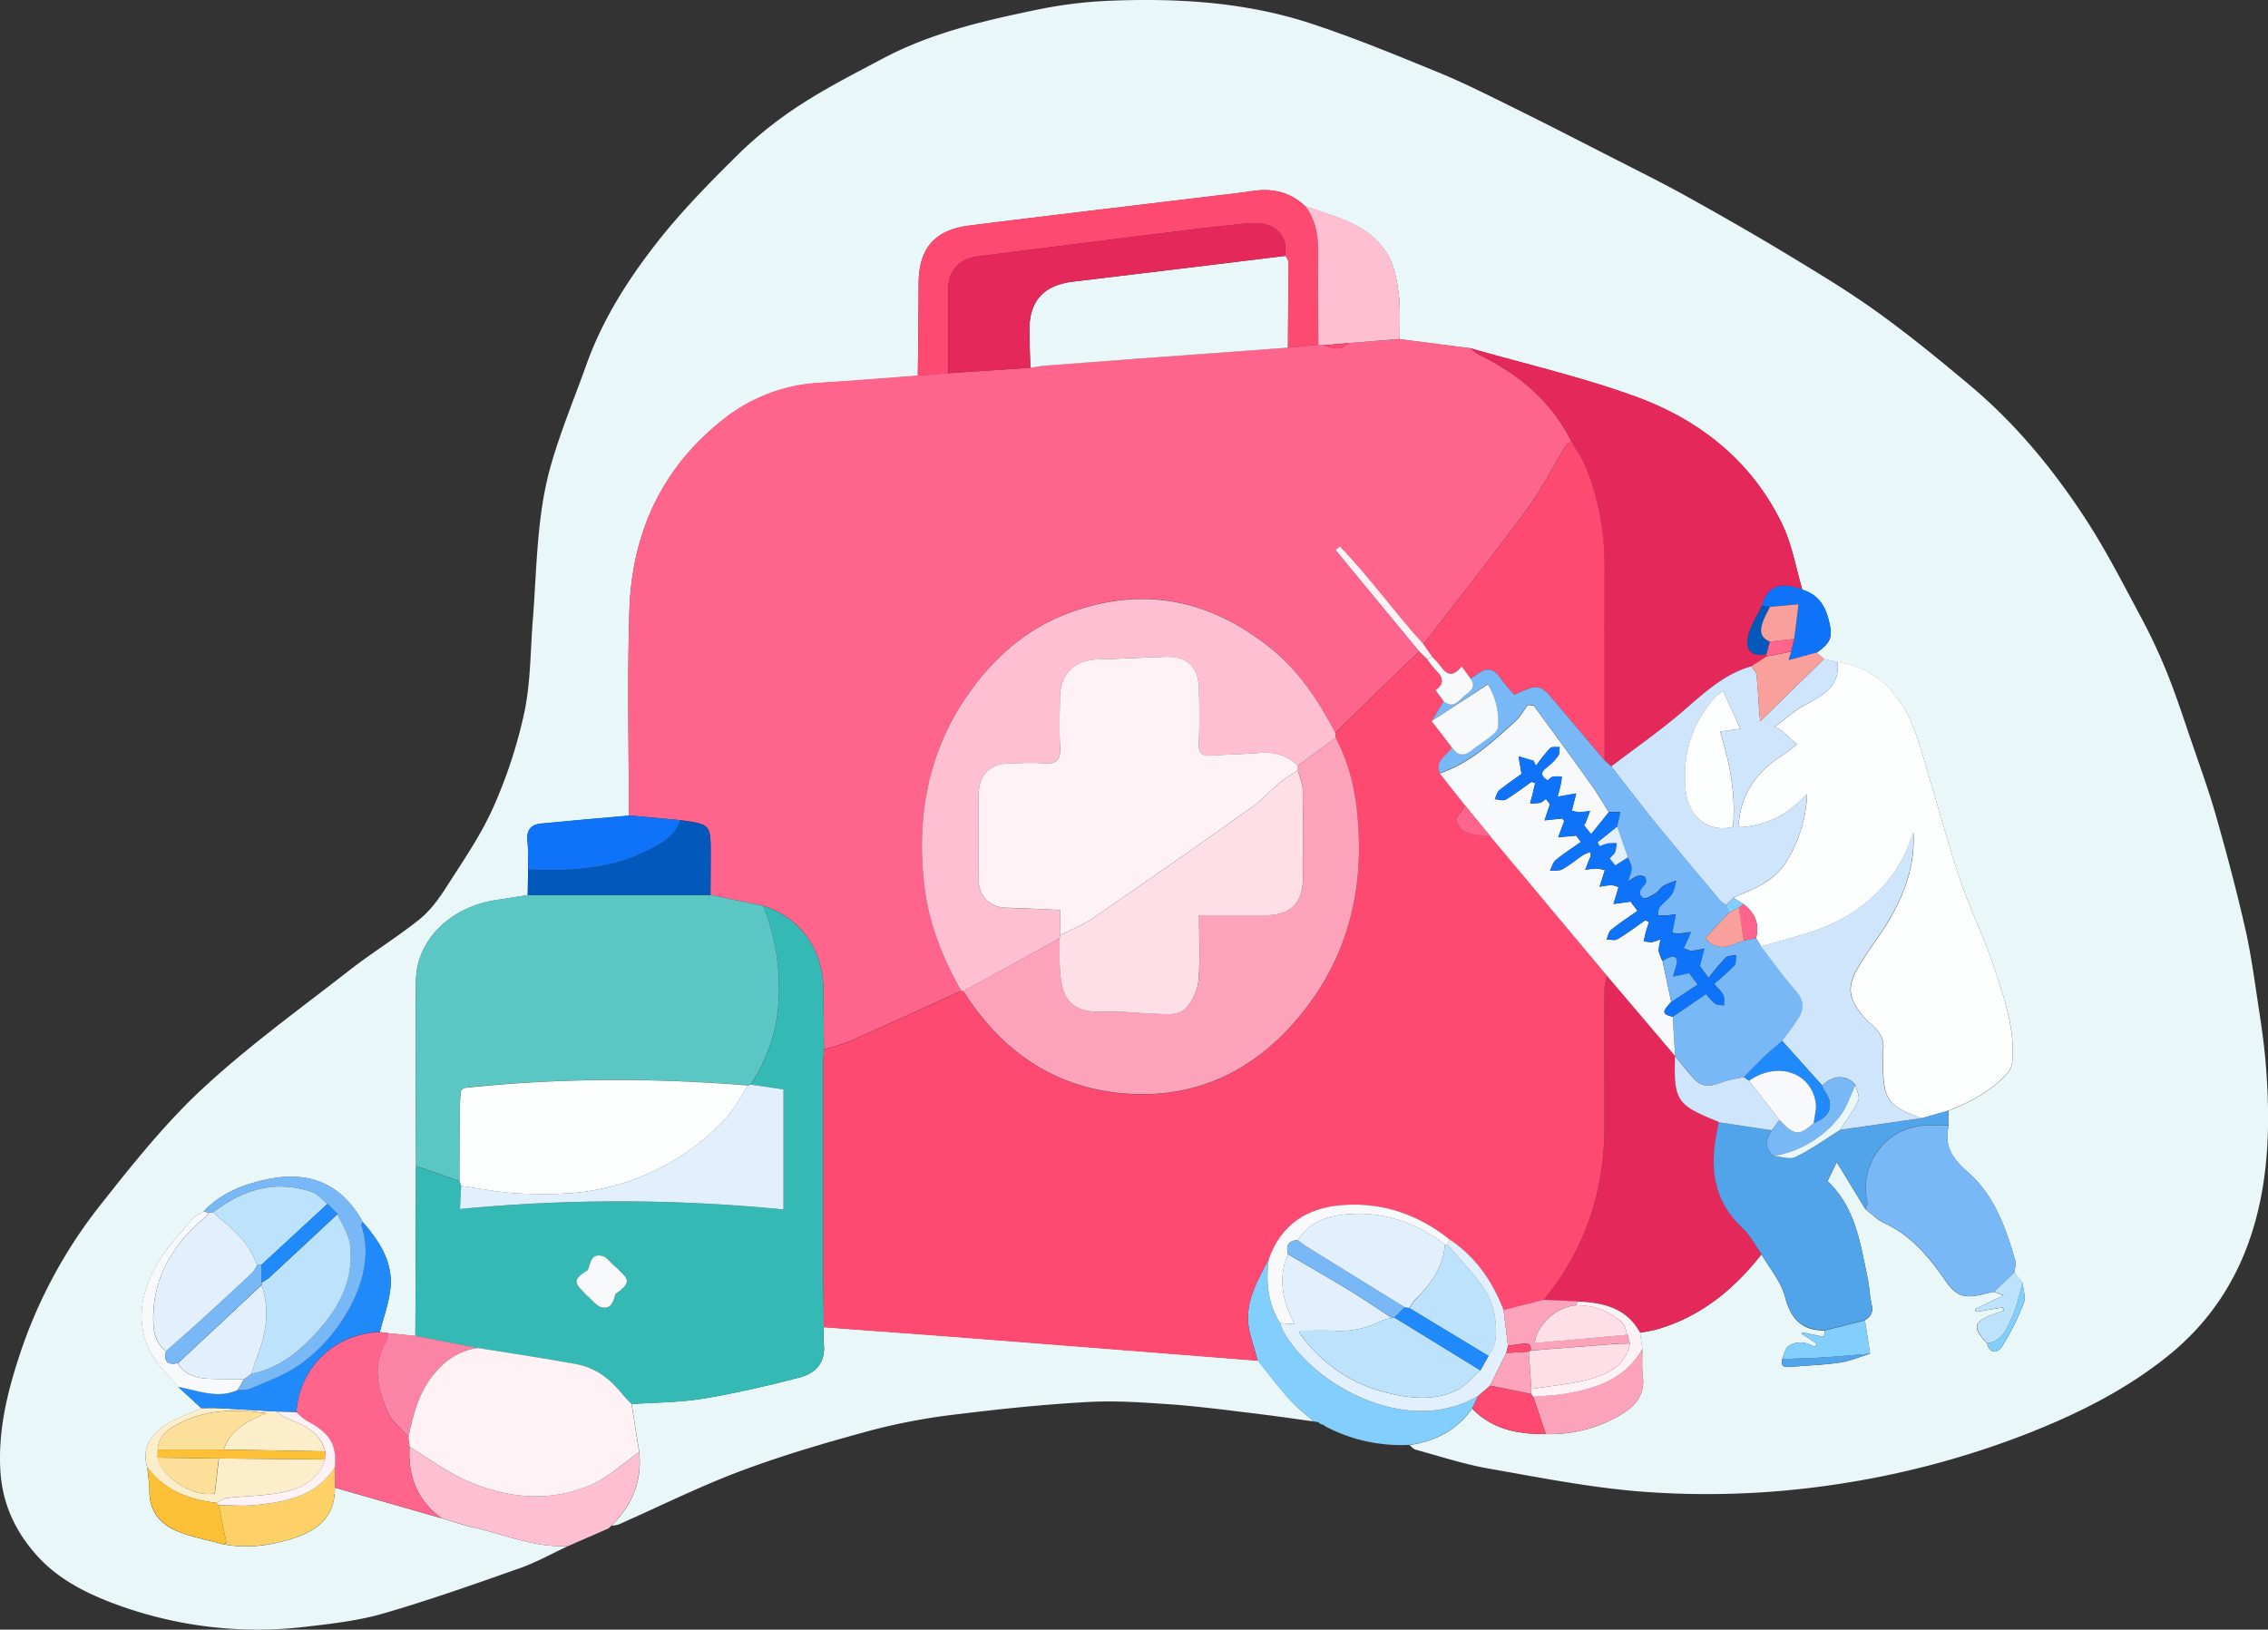 <svg xmlns="http://www.w3.org/2000/svg" viewBox="0 0 895.11 643.27"><rect x="0" y="0" width="895.11" height="643.27" fill="#333333" stroke="none"/><title>Asset 11</title><g id="Layer_2" data-name="Layer 2"><g id="Layer_1-2" data-name="Layer 1"><path d="M224.26,610.24c-6.41,3-12.62,6.48-19.25,8.82-17.73,6.26-35.5,12.54-53.55,17.78-9.93,2.88-20.42,4.09-30.74,5.27a158.42,158.42,0,0,1-25.85,1,161.94,161.94,0,0,1-51.74-10.83c-11-4.32-21.07-9.77-28.91-18.65C5.77,604.07.78,593.08.11,580c-.76-15,2.43-29,7-43.2a192.38,192.38,0,0,1,32.57-61.23c12.62-16,25.46-32.11,40.31-45.9,18.14-16.83,38.38-31.42,57.94-46.69,9-7,18.77-13,27.63-20.1,4.29-3.45,7.73-8.22,10.73-12.92,6.49-10.17,13.47-20.22,18.34-31.17a190.07,190.07,0,0,0,12.31-37.59c2.51-11.88,2.38-24.33,3.35-36.54,1.62-20.43,1.47-41.15,7.13-61,3.84-13.46,9.28-26.46,14-39.67,6.11-17.18,15.74-32.54,26.69-46.76,10.06-13.06,21.77-25,33.53-36.58a155.89,155.89,0,0,1,24.49-19.44c10.31-6.7,21.36-12.29,32.23-18.07,18.66-9.92,39-14.75,59.47-19A178.77,178.77,0,0,1,436.24.37c27.49-1.22,54.87.26,81.19,8.92,17.09,5.62,33.77,12.54,50.44,19.36,9.92,4.07,19.52,8.94,29.14,13.69,12.9,6.37,25.7,12.94,38.51,19.49,10.14,5.19,20.36,10.24,30.31,15.76,13.6,7.56,27.11,15.29,40.42,23.35,11.86,7.17,23.75,14.37,35,22.48,12.6,9.11,24.7,19,36.6,29,17.89,15.08,32.67,33.06,45.36,52.57,8.19,12.58,15,26.05,22.13,39.31a223.53,223.53,0,0,1,10.18,21.93c3.36,8.39,6.16,17,9.08,25.57,3.41,10,7.06,19.94,9.95,30.1,4.21,14.79,8.18,29.67,11.58,44.66,2.41,10.62,3.8,21.48,5.46,32.26,1.05,6.85,2,13.74,2.6,20.64,1.78,22.09,1.55,44.09-4.93,65.52-6.06,20-17,36.78-33.41,50.06-17.13,13.82-36.47,23.34-56.75,31.25a347.94,347.94,0,0,1-75.71,19.82,341.32,341.32,0,0,1-74.06,2.78c-20.7-1.49-41.24-5.6-61.73-9.19-9.76-1.71-19.26-4.86-28.86-7.46-.93-.26-1.67-1.21-2.5-1.84C566.42,568.94,575,564.62,581,556c8,8.3,18.19,10.17,29.07,10.07a54.35,54.35,0,0,0,30.2-8c5.26-3.21,9-7.74,8.1-14.72-.44-3.59-.16-7.27-.21-10.92l-.87-6.34c2.25-.46,4.55-.76,6.75-1.39,17.23-5,30.31-15.75,41.17-29.61,3.19,5.57,7.71,10.79,9.28,16.79,2.3,8.8,6.66,13.37,15.72,13.33-.14.92-.29,1.83-.39,2.49l-8.47-1.78-.15.67,5.79,3.76c-.19.4-.38.8-.58,1.19-1.78-.58-3.55-1.59-5.35-1.63a8.37,8.37,0,0,0-5.32,1.54c-1.27,1.1-1.59,3.3-2.33,5-.76,3.07.93,3.33,3.34,3.11,6.47-.6,13-.76,19.39-1.71,4.06-.6,8-2.3,11.93-3.5q-1-6.6-2.08-13.2c2.39-1.41,3.43-3.2,2.7-6.18-.81-3.37-.85-6.91-1.57-10.31-2.91-13.7-4.68-27.9-15.85-38.41l3.64-7.5c3.68,6,7.49,12.29,11.3,18.53,2.5,1.89,4.76,4.3,7.54,5.57,10.45,4.78,17.4,13.12,23.71,22.22,4.58,6.63,7.61,7.74,15.57,5.73,1.29-.33,2.59-.6,3.89-.89l3.76,1.44-11.26,5.4.48,1.08,10.57-1.73c0,.45.11.9.16,1.35-12.29,3.89-12.77,5.84-6.41,12.82,1.22,4.49,4.35,3.73,6,1.13a102.4,102.4,0,0,0,8.52-17.09c.89-2.27-.27-5.34-.49-8l-3.22-4c.12-1.62.7-3.38.28-4.85-3.71-12.87-8.27-25.68-18.53-34.65-6.15-5.39-9.73-10.41-7.67-18.52l-.15-5.79c8.57-3.34,16.56-7.67,23-14.4a8.88,8.88,0,0,0,2.24-5c1.13-12.74-3.1-24.61-6.92-36.35-4-12.35-9.91-24.09-14-36.42-5.73-17.37-10.39-35.09-15.79-52.57-5.06-16.36-13.73-29.37-32.28-32.42l-5.26-1.16-3-2.5c6-4.24,6.5-6.42,4.64-13.43-1.52-5.73-4.52-9.71-10.27-11.44-2.54-8.54-4-17.59-7.8-25.54-11.92-25-32.45-41.34-57.82-50.61-21.3-7.78-43.57-12.88-65.42-19.17l-27.88-3.57c-.07-6,.38-12-.38-17.93-.69-5.29-1.67-11-4.33-15.48-7.21-12.09-20.47-14.8-32.57-19.08-5.89-5.58-12.89-7.17-20.76-6-5.27.8-10.57,1.33-15.85,2-32,3.87-64.1,7.61-96.12,11.66-13.67,1.73-19.79,9.21-19.83,22.85,0,12.15-.21,24.29-.32,36.44-12.93,1-25.86,2-38.8,2.82a66.65,66.65,0,0,0-37.69,14.21c-24.57,19.18-36.4,45.08-37.35,75.7-.83,26.94-.2,53.93-.21,80.9-11.56,1-23.13,2-34.68,3.14-3.86.38-5.8,2.48-5.35,6.74.39,3.78.19,7.63.25,11.45q-.07,5-.14,10c-4.23.68-8.45,1.37-12.68,2-17.84,2.77-31.19,15.74-31.4,31.58-.33,24.45,0,48.91,0,73.36q-.13,33.54-.26,67.07l-10.67-1.09-3.35-.46c1.4-5.42,3.31-10.76,4.07-16.26,1.52-10.93-4.09-19.33-10.81-27.15-8.16-14.85-20.73-20.26-37.08-17-9.65,1.95-18.73,5.37-25.72,12.81-1.37.85-3.06,1.42-4.05,2.59-4.69,5.53-9.85,10.82-13.59,17-6.5,10.71-9.34,22.63-4.07,34.55,2.49,5.64,7.67,10.08,11.63,15.07l9.19,8.46c-3.59,1.56-7.24,3-10.75,4.71-9.26,4.5-12.93,11.07-10.6,18.68.29,3.14.83,6.28.82,9.42,0,7.87,4.31,13,11,15.73,5.74,2.39,12,3.48,18,5.14,9.12,1.78,18,.67,26.81-2,10.07-3.06,17.58-8.43,17.41-20.32l42.07,12.05c4.07,1.2,8.09,2.61,12.22,3.55C199,605.62,211,611.05,224.26,610.24Z" style="fill:#e9f7f8"/><path d="M518.5,561.07c-8-1.08-16-2.26-24-3.22-10.83-1.29-21.66-2.75-32.53-3.51s-21.94-1.53-32.84-.92c-17,.94-34,2.69-50.84,4.77a244.66,244.66,0,0,0-33.62,6.18c-17.53,4.73-35,9.81-52,16.15-16.49,6.15-32.32,14.09-48.46,21.21a12.48,12.48,0,0,1-2.91.52c8.17-8,12.18-17.57,11-29.1q-1.5-9.46-3-18.94c9.43-.66,19-.62,28.26-2.16,12.86-2.13,25.62-5.09,38.23-8.4,6.51-1.7,10.34-6.35,9.26-13.83a33,33,0,0,1,.16-6c20.59,1.53,41.17,3,61.75,4.61q54.75,4.26,109.5,8.61c4.09,5.07,8,10.32,12.34,15.16C511.66,555.49,515.23,558.15,518.5,561.07Z" style="fill:#e9f7f8"/><path d="M252.26,573.15c1.17,11.53-2.84,21.1-11,29.1h0l-1,1-16,7c-13.25.81-25.27-4.62-37.8-7.46-4.13-.94-8.15-2.35-12.22-3.55-9.59-7-13.31-16.56-12.6-28.13,7.3,4.43,14.26,9.66,22,13.14,16.1,7.21,33,9,49.57,1.9C240.15,583.16,246,577.56,252.26,573.15Z" style="fill:#fdbfd1"/><path d="M518.5,561.07c-3.27-2.92-6.84-5.58-9.76-8.82-4.35-4.84-8.25-10.09-12.34-15.16-1-3.65-2.2-7.26-3.11-10.94-2.76-11,2.65-20,7.42-29.06-1.16,8.86-.35,17.38,4.48,25.17a30.09,30.09,0,0,0,1.51,3.65c12.72,21.85,49.54,41.33,76.75,25q-1.22,2.53-2.42,5c-6.06,8.63-14.61,13-24.82,14.42a64.12,64.12,0,0,1-32.92-7.19l-1-.73-1-.25-1-.78Z" style="fill:#82cefc"/><path d="M522.26,562.49l1,.73Z" style="fill:#e9f7f8"/><path d="M520.25,561.46l1,.78Z" style="fill:#e9f7f8"/><path d="M240.21,603.24l1-1Z" style="fill:#e9f7f8"/><path d="M552.41,133.83l27.88,3.57a24.86,24.86,0,0,0,3.67,2.72c15.61,7.64,28.33,18.31,36.25,34.11-.75.56-1.76,1-2.21,1.69-5.08,8.31-9.46,17.12-15.21,24.92-13.31,18.08-27.26,35.68-41,53.47-11.4-12.51-21.22-26.45-33-38.61-.56.48-1.12,1-1.67,1.45l33.06,40.11c-2.85,2.66-5.75,5.27-8.55,8q-12.33,12-24.6,24c-6.87-12.82-14.61-24.91-26.27-34.09-24-18.84-50.17-24-79-13.23-14.94,5.56-26.8,15.28-36.46,27.74-18.22,23.49-23.83,50.38-20.53,79.4,1.72,15.05,7.15,28.95,14.66,42-14.62,6.63-29.2,13.34-43.88,19.84-3.29,1.46-6.9,2.21-10.36,3.29-.08-8-.13-16-.24-23.94-.2-15.69-9.11-28-23.68-32.75l-20.86-4.26c0-5.31.06-10.62.07-15.93,0-12,0-12-12-13.61l-20.31-1.86c0-27-.62-54,.21-80.9,1-30.62,12.78-56.52,37.35-75.7a66.65,66.65,0,0,1,37.69-14.21c12.94-.79,25.87-1.87,38.8-2.82l12-.92,32.41-2.16c2.12-.31,4.23-.73,6.36-.89q17.61-1.38,35.21-2.66,30-2.2,60-4.38l12.08-1.13,2,.2c3.39,1,6.84,2.53,9.85-.86Z" style="fill:#fe648c"/><path d="M301.26,357.55c14.57,4.77,23.48,17.06,23.68,32.75.11,8,.16,16,.24,23.94-.1,2-.27,4-.28,5.95q0,39.39,0,78.77c0,8.3.17,16.61.25,24.91a33,33,0,0,0-.16,6c1.08,7.48-2.75,12.13-9.26,13.83-12.61,3.31-25.37,6.27-38.23,8.4-9.29,1.54-18.83,1.5-28.26,2.16-1.12-1.19-2.34-2.29-3.34-3.57-4.76-6.06-10.66-10.7-18.26-12.14-13-2.45-26.13-4.32-39.2-6.43l-24.51-4.78q.13-33.54.26-67.07l17.15,6c.22.64.45,1.28.68,1.93-.17,2.9-.33,5.81-.51,9.06a655.74,655.74,0,0,1,127.71.18V430l-12.93-1.88a66.32,66.32,0,0,0,11.07-34A88.07,88.07,0,0,0,301.26,357.55Zm-58.14,142.6-.67-.41c-1.59-1.39-3-3.61-4.8-4-4.56-1-4.56,2.92-5.64,5.58-2,1.23-4.72,3.15-4.5,4.63.31,2.1,2.78,3.87,3.9,5.26,2.47,2.1,4,4.38,5.92,4.83,4.14.94,4.71-2.44,5.59-5.25,2.07-1.42,4.58-3.38,4.47-5.2S244.65,502,243.12,500.15Z" style="fill:#35b9b5"/><path d="M181.34,466.21l-17.15-6c0-24.45-.32-48.91,0-73.36.21-15.84,13.56-28.81,31.4-31.58,4.23-.66,8.45-1.35,12.68-2l72.12,0,20.86,4.26a88.07,88.07,0,0,1,6.1,36.51,66.32,66.32,0,0,1-11.07,34l-1.08.34c-37.36-2.92-74.69-3-112,1l-1.31.89c-.14,1.81-.38,3.62-.39,5.43C181.43,445.92,181.39,456.07,181.34,466.21Z" style="fill:#5bc7c4"/><path d="M725.19,261.25c18.55,3.05,27.22,16.06,32.28,32.42,5.4,17.48,10.06,35.2,15.79,52.57,4.07,12.33,10,24.07,14,36.42,3.82,11.74,8,23.61,6.92,36.35a8.88,8.88,0,0,1-2.24,5c-6.4,6.73-14.39,11.06-22.95,14.4l-10.55,3c-13.25-4.64-15.28-7.51-15.18-21.4,0-2-.09-4,.06-6,.34-4.27-1.74-7-4.82-9.78a28.41,28.41,0,0,1-7.1-9.14c-2.67-6,.75-11.27,3.82-16.2,3.41-5.47,7.48-10.55,10.67-16.14,5.87-10.3,10-21.18,9.29-34-1.5,3.62-2.5,6.76-4,9.62-7.87,14.61-20.1,24.08-35.68,29.27-6.73,2.25-13.63,4-20.46,5.95-.65-1.1-1.31-2.19-2-3.29,1.45-5.31-.17-9.75-4.9-13.44l-4-2.46c1.64-.73,3.26-1.51,4.92-2.19,6.76-2.75,12.85-6.44,16.56-13a55.73,55.73,0,0,0,7.63-25.89c-7.52,8.44-16.26,12.64-26.7,13.21a7.65,7.65,0,0,1-.28-1.89c1.17-12,7.57-20.54,17.61-26.73a60.44,60.44,0,0,0,5.27-4.09c-2-1.82-4-3.66-6-5.43a18.94,18.94,0,0,0-2.76-1.43c4.3-3.18,7.69-6.35,11.64-8.48C719.11,274.63,726.33,271.25,725.19,261.25Z" style="fill:#fdfefe"/><path d="M620.21,174.23c-7.92-15.8-20.64-26.47-36.25-34.11a24.86,24.86,0,0,1-3.67-2.72c21.85,6.29,44.12,11.39,65.42,19.17,25.37,9.27,45.9,25.61,57.82,50.61,3.79,7.95,5.26,17,7.8,25.54-9-3.28-13.81-1.34-16,6.43-1.89,4.09-4.63,8-5.46,12.31-1.08,5.61,1.73,7.7,7.29,6.77,0,.31,0,.62,0,.93l-6,3.84c-11.57,3.33-19.73,11.65-28.59,19.1-8.56,7.21-17.76,13.65-26.68,20.42l-2.65-2.35c0-25.64-.06-51.28,0-76.92a105.27,105.27,0,0,0-7-37.89C624.81,181.44,622.27,177.93,620.21,174.23Z" style="fill:#e5285a"/><path d="M695.24,495.05c-10.86,13.86-23.94,24.63-41.17,29.61-2.2.63-4.5.93-6.75,1.39-5.39-10-14.72-12-24.86-12.35l-13.19-.58c16.42-20,24-43.15,24-68.89,0-18,0-35.91,0-53.86a28.42,28.42,0,0,1,1-5.16l26.85,31.65h0c-.51,17.6.57,19.25,16.9,25.83a2.13,2.13,0,0,1,.4.29l-.69,3.41c-3,14.42-1.56,27.56,10,38.32C690.74,487.56,692.74,491.57,695.24,495.05Z" style="fill:#e5285a"/><path d="M695.24,495.05c-2.5-3.48-4.5-7.49-7.57-10.35-11.55-10.76-13-23.9-10-38.32l.69-3.4,20.88,3.19c-2.11,3.54-3.08,7,.73,10.12,2.93.21,6.41,1.53,8.7.41,6.13-3,11.74-7,17.56-10.66l32.18-4.65,10.55-3c0,1.93.09,3.86.14,5.79-2.32,0-4.65.08-7,0-18.48-.46-28.47,16.53-25.16,29.9.23.93-.47,2.08-.74,3.12-3.81-6.24-7.62-12.48-11.3-18.53l-3.64,7.5c11.17,10.51,12.94,24.71,15.85,38.41.72,3.4.76,6.94,1.57,10.31.73,3-.31,4.77-2.7,6.18l-15.78,4c-9.06,0-13.42-4.53-15.72-13.33C703,505.84,698.43,500.62,695.24,495.05Z" style="fill:#51a4e9"/><path d="M635.9,302.53c8.92-6.78,18.12-13.22,26.68-20.43,8.86-7.45,17-15.77,28.59-19.1.72,1.09,1.93,2.13,2.06,3.29.54,4.91.75,9.85,1.11,14.78.09,1.32.31,2.63.42,3.58l25.16-24.56,5.27,1.16c1.14,10-6.08,13.38-13.19,17.21-4,2.13-7.34,5.3-11.64,8.48a18.94,18.94,0,0,1,2.76,1.43c2,1.77,4,3.61,6,5.43a60.44,60.44,0,0,1-5.27,4.09c-10,6.19-16.44,14.73-17.61,26.73a7.65,7.65,0,0,0,.28,1.89c10.44-.57,19.18-4.77,26.7-13.21a55.73,55.73,0,0,1-7.63,25.89c-3.71,6.54-9.8,10.23-16.56,13-1.66.68-3.28,1.46-4.92,2.19l-2.89,2.88a11.49,11.49,0,0,1-2.28-1.68c-8.69-10.39-17.41-20.76-26-31.26C647.18,317.14,641.59,309.79,635.9,302.53Zm44.19-29.65a15.83,15.83,0,0,0-2.4,1.49c-9.94,10.74-13.9,23.52-12.35,37.93,1.11,10.36,9.55,16.61,18.67,14.05,1.13-12.73-1.25-25.11-5.11-37.57l8-1.13C684.5,282.48,682.37,277.84,680.09,272.88Z" style="fill:#cee5fc"/><path d="M520.32,136.12l-12.08,1.13c.1-11.26.23-22.51.25-33.77,0-.83-.78-1.66-1.2-2.48-.19-2.28.27-4.9-.71-6.76-3.49-6.64-10-6.5-16.15-5.88-14.13,1.44-28.24,3.21-42.34,5-20.82,2.58-41.62,5.27-62.44,7.89-6.92.87-11.39,5.75-11.4,12.67,0,11.15,0,22.3,0,33.46l-12,.92c.11-12.15.28-24.29.32-36.44,0-13.64,6.16-21.12,19.83-22.85,32-4,64.08-7.79,96.12-11.66,5.28-.63,10.58-1.16,15.85-2,7.87-1.18,14.87.41,20.76,6,4.18,5.6,5.24,11.94,5.11,18.82C520,112.15,520.27,124.14,520.32,136.12Z" style="fill:#fe4971"/><path d="M736.24,477.25c.27-1,1-2.19.74-3.12-3.31-13.37,6.68-30.36,25.16-29.9,2.32,0,4.65,0,7,0-2.06,8.11,1.52,13.13,7.67,18.52,10.26,9,14.82,21.78,18.53,34.65.42,1.47-.16,3.23-.28,4.85L787,509.88c-1.3.29-2.6.56-3.89.89-8,2-11,.9-15.57-5.73-6.31-9.1-13.26-17.44-23.71-22.22C741,481.55,738.74,479.14,736.24,477.25Z" style="fill:#79b8f7"/><path d="M161.64,571.1c-.71,11.57,3,21.17,12.6,28.13l-42.07-12.05-.09-8c.82-9.08-1.87-13.41-11.16-18.39a25.24,25.24,0,0,1-3.94-3.27c.85-15.59,13-30.85,32.93-31.73l3.35.46a16.89,16.89,0,0,1-1.13,3.8c-5.3,9.27-3,18.48.86,27.26,1.69,3.79,5.4,6.69,8.2,10Z" style="fill:#fe648c"/><path d="M520.32,136.12c-.05-12-.31-24-.08-36,.13-6.88-.93-13.22-5.11-18.82,12.1,4.28,25.36,7,32.57,19.08,2.66,4.46,3.64,10.19,4.33,15.48.76,5.9.31,11.95.38,17.93l-20.25,1.63-9.85.86Z" style="fill:#fdbfd1"/><path d="M58.13,579.21c-2.33-7.61,1.34-14.18,10.6-18.68,3.51-1.71,7.16-3.15,10.75-4.71,2.11,0,4.22-.09,6.33,0,7.83.41,15.65.89,23.48,1.34a14,14,0,0,0,2.74,2.13c6.77,2.93,14.11,5.13,16.28,13.58l-40-.68c2.56-7.5,8.66-11.11,16.86-14.36-12.18-1.71-22.85-1.43-32.68,3.21-4.45,2.1-9.9,4.62-10.23,11.13,0,1.06,0,2.12,0,3.18,1.7,8,14.51,16,22.56,14.08l1.59-13.75,41.86.41c-2.43,8-9,11.3-16.15,12.83-7.32,1.58-15,1.51-22.46,2.37-1.49.17-2.88,1.25-4.31,1.91C74.48,591.91,64.89,588.31,58.13,579.21Z" style="fill:#fceecb"/><path d="M280.4,353.29l-72.12,0q.06-5,.14-10c16,.66,31.9.1,46.59-7.19,5.5-2.73,11.35-5.63,13.5-12.29,12,1.63,12,1.63,12,13.61C280.46,342.67,280.42,348,280.4,353.29Z" style="fill:#0259bb"/><path d="M268.51,323.75c-2.15,6.66-8,9.56-13.5,12.29-14.69,7.29-30.58,7.85-46.59,7.19-.06-3.83.14-7.68-.25-11.46-.45-4.26,1.49-6.36,5.35-6.74,11.55-1.14,23.12-2.1,34.68-3.14Z" style="fill:#0e73f9"/><path d="M109.29,557.18c-7.83-.45-15.65-.93-23.48-1.34-2.11-.11-4.22,0-6.33,0l-9.19-8.46c1.9.42,3.8.8,5.69,1.27,6,1.48,11.9,2.82,17.87,0,1.59-.13,3.36.13,4.76-.46,5.78-2.45,11.76-4.64,17.1-7.87,17.33-10.48,34.1-36.49,26.86-56.82-.1-.29.39-.8.6-1.2,6.72,7.82,12.33,16.22,10.81,27.15-.76,5.5-2.67,10.84-4.07,16.26-20,.88-32.08,16.14-32.93,31.73Z" style="fill:#208afb"/><path d="M143.17,482.33c-.21.4-.7.91-.6,1.2,7.24,20.33-9.53,46.34-26.86,56.82-5.34,3.23-11.32,5.42-17.1,7.87-1.4.59-3.17.33-4.76.46l2.5-4.32,2.89-2.12c10.63-2,18.57-8.43,25.59-16.11,9-9.9,15-21.22,13.28-35.08-.52-4.08-3.21-7.89-4.9-11.83l-4-4c-2.06-1.64-3.87-4-6.21-4.79-14.42-4.85-27.18-.88-38.85,8l-2,.23-1.76-.51c7-7.44,16.07-10.86,25.72-12.81C122.44,462.07,135,467.48,143.17,482.33Z" style="fill:#79b8f7"/><path d="M161.19,567.26c-2.8-3.31-6.51-6.21-8.2-10-3.89-8.78-6.16-18-.86-27.26a16.89,16.89,0,0,0,1.13-3.8l10.67,1.09,24.51,4.78c-7.25,1.13-12.82,4.8-17.39,10.54C165.23,549.89,163.05,558.47,161.19,567.26Z" style="fill:#fb83a5"/><path d="M132.08,579.12l.09,8.06c.17,11.89-7.34,17.26-17.41,20.32-8.77,2.67-17.69,3.78-26.81,2l1.45-.36c-1.08-5.29-2.09-10.16-3.09-15,4.63,0,9.31.45,13.89,0C112.54,592.89,124.6,590.81,132.08,579.12Z" style="fill:#fdd068"/><path d="M648.19,532.4c0,3.64-.23,7.32.21,10.91.86,7-2.84,11.51-8.1,14.72a54.35,54.35,0,0,1-30.2,8c-.46-1.34-.94-2.67-1.39-4q-1.79-5.35-3.55-10.72c4.13-.37,8.3-.49,12.37-1.17C629.93,548.06,641.46,544.33,648.19,532.4Z" style="fill:#fda2bb"/><path d="M86.31,594.1c1,4.88,2,9.75,3.09,15L88,609.5c-6-1.66-12.3-2.75-18-5.14-6.65-2.76-11-7.86-11-15.73,0-3.14-.53-6.28-.82-9.42,6.76,9.1,16.35,12.7,27.13,14Z" style="fill:#fcc036"/><path d="M80.37,478.18l1.76.51c-.2.43-.29,1-.62,1.29-12.14,10-20.36,22.37-21,38.49-.2,5.2,0,11.06,5,14.87-1,4.07.67,5.55,4.65,4.76,2.54,4.46,6.85,5.8,11.5,6.08,4.86.29,9.75.14,14.63.18l-2.5,4.32c-6,2.77-11.92,1.43-17.87,0-1.89-.47-3.79-.85-5.69-1.27-4-5-9.14-9.43-11.63-15.07-5.27-11.92-2.43-23.84,4.07-34.55,3.74-6.15,8.9-11.44,13.59-17C77.31,479.6,79,479,80.37,478.18Z" style="fill:#f8f9fb"/><path d="M695.33,239.15c2.19-7.77,7-9.71,16-6.43,5.75,1.73,8.75,5.71,10.27,11.44,1.86,7,1.35,9.19-4.64,13.42l-11,3,1-3.35c.41-1.68.81-3.36,1.22-5,.57-4.53,1.13-9.06,1.7-13.67l-11.28,1Z" style="fill:#0e73f9"/><path d="M605.16,551.33q1.77,5.35,3.55,10.72c.45,1.34.93,2.67,1.39,4-10.88.1-21.09-1.77-29.07-10.07q1.2-2.52,2.42-5l4.62-4,16.22,3.26Z" style="fill:#fe4971"/><path d="M706.92,257.22l-1,3.35,11-3,3,2.51-25.17,24.56c-.11-.95-.33-2.26-.42-3.58-.36-4.93-.57-9.87-1.11-14.78-.13-1.16-1.34-2.2-2.06-3.29l6-3.84Z" style="fill:#f9a09d"/><path d="M720.24,525.17l15.78-4q1,6.6,2.08,13.2c-6.36.51-12.73,1.1-19.1,1.5-5.18.32-10.37.41-15.56.6.74-1.71,1.06-3.91,2.33-5a8.37,8.37,0,0,1,5.32-1.54c1.8,0,3.57,1,5.35,1.63.2-.39.39-.79.58-1.19l-5.79-3.76.15-.67,8.47,1.78C720,527,720.1,526.09,720.24,525.17Z" style="fill:#82cefc"/><path d="M605.16,551.33l-.87-1.14.09-1.91c8.25-1.38,16.76-1.9,24.65-4.39,6.39-2,12.93-5.47,14.24-13.58l-.93-3.42c-.74-1.71-1-4-2.3-5a25.92,25.92,0,0,0-17.84-6.62l.26-1.53c10.14.39,19.47,2.39,24.86,12.35l.87,6.34c-6.73,11.94-18.26,15.67-30.66,17.77C613.46,550.84,609.29,551,605.16,551.33Z" style="fill:#fef2f6"/><path d="M787,509.88l8.08-7.66,3.22,4c-1.34,4.52-2.22,9.26-4.13,13.52-2,4.47-3.78,9.66-9.87,10.49-6.36-7-5.88-8.93,6.41-12.82,0-.45-.11-.9-.16-1.35l-10.57,1.73-.48-1.08,11.26-5.4Z" style="fill:#bde2fc"/><path d="M703.44,536.42c5.19-.19,10.38-.28,15.56-.6,6.37-.4,12.74-1,19.1-1.5-4,1.2-7.87,2.9-11.93,3.5-6.41.95-12.92,1.11-19.39,1.71C704.37,539.75,702.68,539.49,703.44,536.42Z" style="fill:#51a4e9"/><path d="M784.25,530.24c6.09-.83,7.86-6,9.87-10.49,1.91-4.26,2.79-9,4.13-13.52.22,2.71,1.38,5.78.49,8a102.4,102.4,0,0,1-8.52,17.09C788.6,534,785.47,534.73,784.25,530.24Z" style="fill:#82cefc"/><path d="M634.26,385.21a28.42,28.42,0,0,0-1,5.16c-.07,17.95,0,35.9,0,53.86,0,25.74-7.55,48.86-24,68.89l-15.88,4c-4.35-11.35-11-21-21.25-27.8-12.29-9.82-26.33-14.71-42-13.63-14,1-24.55,7.53-29.43,21.44-4.77,9.11-10.18,18.07-7.42,29.07.91,3.68,2.06,7.29,3.11,10.94q-54.75-4.3-109.5-8.61c-20.58-1.59-41.16-3.08-61.75-4.61-.08-8.3-.24-16.61-.25-24.91q0-39.37,0-78.77c0-2,.18-4,.28-5.95,3.46-1.08,7.07-1.83,10.36-3.29,14.68-6.5,29.26-13.21,43.88-19.84l.81.15c16.29,25.74,39.51,40.38,70.08,40.64,26.84.24,48.26-12.36,64.57-33.25,17-21.71,23.16-46.88,21.1-74-.87-11.53-3.17-23-8.86-33.39,0-.66,0-1.33-.07-2q12.3-12,24.6-24c2.8-2.72,5.7-5.33,8.55-8l3.07,3a36.71,36.71,0,0,0,3.33,4.25c2.94,2.82,3.65,5.45-.06,7.95,1.13,1.56,2.19,3,3.24,4.44L565,284.64q4.07,5.3,8.11,10.6c-2,3.14-6.74,5-4.9,10q5.07,6.39,10.12,12.8c-1.21,1.59-2.43,3.17-3.87,5,1.77,7.17,8.25,6.28,13.81,7.09Z" style="fill:#fe4971"/><path d="M161.19,567.26c1.86-8.79,4-17.37,9.86-24.65,4.57-5.74,10.14-9.41,17.39-10.54,13.07,2.11,26.19,4,39.2,6.43,7.6,1.44,13.5,6.08,18.26,12.14,1,1.28,2.22,2.38,3.34,3.57q1.51,9.46,3,18.94c-6.31,4.41-12.11,10-19,13-16.54,7.09-33.47,5.31-49.57-1.9-7.74-3.48-14.7-8.71-22-13.14Z" style="fill:#fef2f6"/><path d="M572.14,489.27c10.26,6.83,16.9,16.45,21.25,27.8q.9,7,1.78,14.09c-.23,1-.47,1.94-.71,2.9l-6.39,12.87-4.62,4c-27.21,16.29-64-3.19-76.75-25a30.09,30.09,0,0,1-1.51-3.65l5.78.42c-4.75-9.09-6.82-18.07-2.63-27.62,8.28,4.87,16.61,9.65,24.81,14.65,5.49,3.34,10.78,7,16.16,10.52a21,21,0,0,0-4.25,1.16,34.66,34.66,0,0,1-17.74,3.92c-4.83-.26-9.69-.06-14.55-.06,0,0-.13.46,0,.67a58.62,58.62,0,0,0,34.88,23.88c8.89,2.2,18.14,3.14,26.77-.77,3.73-1.7,6.58-5.34,9.84-8.1,1.06-1.91,2.13-3.81,3.19-5.71.91-1.88,2.37-3.69,2.62-5.65,1-7.8-.45-15.37-5-21.78-4.14-5.86-9.22-11.07-13.88-16.57Z" style="fill:#e1f0fc"/><path d="M508.34,495.05c-4.19,9.56-2.12,18.54,2.63,27.63l-5.78-.42c-4.83-7.79-5.64-16.31-4.48-25.17,4.88-13.92,15.4-20.49,29.43-21.45,15.67-1.08,29.71,3.81,42,13.63l-.9,2-1,0C558.65,482.42,545.6,478,531,479.34c-7.51.71-14.46,3.24-18.81,10.17C508.53,489.73,507.38,491.66,508.34,495.05Z" style="fill:#f8f9fb"/><path d="M527.05,289.25c0,.66,0,1.33.07,2l-14.89,11c-4.22-4.07-9.21-5.57-15.05-5.05-6.27.55-12.6.58-18.88,1.08-3.79.3-5.37-.74-5.17-4.91.34-7.15.19-14.33.06-21.5-.14-8.31-4.56-12.73-12.75-12.58-9,.17-17.92.75-26.89,1-9.51.21-15.16,5.68-15.26,15.2-.06,6.5-.26,13,.08,19.49.24,4.71-1.15,6.74-6.13,6.36-4.63-.35-9.32-.08-14,0-7.31.13-11.94,4.61-12,11.81q-.13,17.24,0,34.49c.05,6.16,4.61,10.51,10.66,10.69,6.92.2,13.84.56,21.44.88v10l-.12,1.06c-2.43,1.38-4.85,2.79-7.3,4.14q-15.35,8.46-30.71,16.88l-.81-.15c-7.51-13.09-12.94-27-14.66-42-3.3-29,2.31-55.91,20.53-79.4,9.66-12.46,21.52-22.18,36.46-27.74,28.86-10.75,55.06-5.61,79,13.23C512.44,264.34,520.18,276.43,527.05,289.25Z" style="fill:#fdbfd1"/><path d="M620.21,174.23c2.06,3.7,4.6,7.21,6.08,11.13a105.27,105.27,0,0,1,7,37.89c-.07,25.64,0,51.28,0,76.92L614.61,278.1c-7-8.33-7-8.33-17-3.87a66,66,0,0,1-5.35-6.39c-2.68-4.11-5.67-4.63-9.44-1.6a25.15,25.15,0,0,1-2.54,1.58L576.89,263c-3.93,4.9-6.22,2.89-8.43-.13-1-1.3-2.13-2.43-3.21-3.64l-3.42-4.91c13.7-17.79,27.65-35.39,41-53.47,5.75-7.8,10.13-16.61,15.21-24.92C618.45,175.18,619.46,174.79,620.21,174.23Z" style="fill:#fe4971"/><path d="M507.29,101c.42.82,1.2,1.65,1.2,2.48,0,11.26-.15,22.51-.25,33.77q-30,2.19-60,4.38-17.61,1.31-35.21,2.66c-2.13.16-4.24.58-6.36.89-.14-5-.4-10-.41-14.94,0-11.58,5.74-17.72,17.27-19.08C451.45,107.85,479.37,104.39,507.29,101Z" style="fill:#e9f7f8"/><path d="M507.29,101c-27.92,3.39-55.84,6.85-83.77,10.16-11.53,1.36-17.31,7.5-17.27,19.08,0,5,.27,10,.41,14.94l-32.41,2.16c0-11.16,0-22.31,0-33.46,0-6.92,4.48-11.8,11.4-12.67,20.82-2.62,41.62-5.31,62.44-7.89,14.1-1.75,28.21-3.52,42.34-5,6.16-.62,12.66-.76,16.15,5.88C507.56,96.1,507.1,98.72,507.29,101Z" style="fill:#e5285a"/><path d="M561.83,254.31l3.42,4.91-2,1-3.07-3-33.06-40.11c.55-.49,1.11-1,1.67-1.45C540.61,227.86,550.43,241.8,561.83,254.31Z" style="fill:#fef2f6"/><path d="M522.31,136.32l9.85-.86C529.15,138.85,525.7,137.28,522.31,136.32Z" style="fill:#fe4971"/><path d="M183.23,429.46c37.29-4,74.62-4,112-1-2.88,4.33-5.23,9.15-8.73,12.9a93,93,0,0,1-51.86,28.41c-9.29,1.73-19,1.66-28.53,1.38-8-.23-16.05-1.93-24.07-3-.23-.65-.46-1.29-.68-1.93,0-10.14.09-20.29.19-30.43,0-1.81.25-3.62.39-5.43Z" style="fill:#fdfefe"/><path d="M182,468.14c8,1,16,2.74,24.07,3,9.51.28,19.24.35,28.53-1.38a93,93,0,0,0,51.86-28.41c3.5-3.75,5.85-8.57,8.73-12.9l1.08-.34L309.22,430v47.42a655.74,655.74,0,0,0-127.71-.18C181.69,474,181.85,471,182,468.14Z" style="fill:#e1f0fc"/><path d="M243.12,500.15c1.53,1.8,4.16,3.54,4.27,5.42s-2.4,3.78-4.47,5.2c-.88,2.81-1.45,6.19-5.59,5.25-1.93-.45-3.45-2.73-5.92-4.83-1.12-1.39-3.59-3.16-3.9-5.26-.22-1.48,2.49-3.4,4.5-4.63,1.08-2.66,1.08-6.6,5.64-5.58,1.81.41,3.21,2.63,4.8,4Z" style="fill:#f8f9fb"/><path d="M183.23,429.46l-1.31.89Z" style="fill:#e1f0fc"/><path d="M580.31,267.82a25.15,25.15,0,0,0,2.54-1.58c3.77-3,6.76-2.51,9.44,1.6a66,66,0,0,0,5.35,6.39c10-4.46,10-4.46,17,3.87l18.64,22.07,2.65,2.35c5.69,7.27,11.28,14.62,17.1,21.78,8.56,10.5,17.28,20.87,26,31.26a11.49,11.49,0,0,0,2.28,1.68l1,3.12-9.4,10c5.39,6,10.33,2.62,15.25.89l4.87-1c.66,1.1,1.32,2.19,2,3.29,4.54,5.83,8.8,11.9,13.68,17.42,3.35,3.79,3.41,7.32,1,11.19-1.91,3-4.15,5.82-6.24,8.73-2.47,2.14-5,4.2-7.38,6.45-2.65,2.52-5.13,5.21-7.68,7.82-2.28.48-4.6.8-6.82,1.46-4.22,1.25-8.53,3.71-12.45-.32-2.86-2.95-5.33-6.28-8-9.45h0l-.93-15.52,13.1-9a23.56,23.56,0,0,0,3.51,3.74c.92.64,2.35.55,3.55.79-.05-1.33.28-2.84-.23-4-.65-1.42-2-2.54-3.69-4.58a105.76,105.76,0,0,0,8-7.16c.81-.87.52-2.76.73-4.18-1.41.34-3.26.23-4.15,1.1a100.16,100.16,0,0,0-6.72,8l-3.46-4.78c.8-3.12,1.28-5,1.77-6.89a32.77,32.77,0,0,1-5,.92c-1,0-2.07-.65-3.2-1.05.48-.9.64-1.18.78-1.48l2.13-4.86c-1.62.2-3.23.47-4.85.57a13.3,13.3,0,0,1-2.56-.33c.21-1,.43-2,.63-3,.28-1.41.55-2.84.82-4.25-1.32.16-2.64.37-4,.46-1,.07-2,0-3,0,.18-1.11,0-2.5.61-3.28,1.42-1.82,3.5-3.16,4.77-5.06,1-1.52,1.23-3.57,1.8-5.39a30.86,30.86,0,0,0-5,2c-1.25.75-2,2.29-3.25,3-1.49.92-3.91,2.41-4.77,1.85-2.45-1.57-1.26-3.5.58-5.23a3,3,0,0,0,.19-3c-.47-.59-2-.72-3-.48-1.14.29-2.14,1.17-3.81,2.15.61-2.09,1.42-3.62,1.39-5.14s-.93-3-1.45-4.48l-4.26-12.11,1.27-5.72-4.52,0c-2.4-3.75-4.63-7.62-7.22-11.24-7.38-10.31-14.89-20.51-22.36-30.75l-2.35-.32c-1.69,2.24-3.07,4.81-5.13,6.64-9,8-17.81,16.45-29.69,20.34-1.84-5,2.85-6.89,4.9-10,2.12,2.93,4.53,3.36,7.48,1.07,2.62-2,5.45-3.8,8-5.88,1.09-.87,2.49-2.18,2.58-3.37a27.27,27.27,0,0,0-4-16.91L565,284.64q2.38-3.88,4.74-7.75c4.11,3.28,6.17-.75,8.69-2.59C580.59,272.75,582.78,270.85,580.31,267.82Z" style="fill:#79b8f7"/><path d="M703.38,410.88c2.09-2.9,4.33-5.71,6.24-8.72,2.46-3.87,2.4-7.4-1-11.19-4.88-5.52-9.14-11.59-13.68-17.42,6.83-2,13.73-3.7,20.46-5.95,15.58-5.19,27.81-14.66,35.68-29.27,1.53-2.86,2.53-6,4-9.62.76,12.84-3.42,23.72-9.29,34-3.19,5.59-7.26,10.67-10.67,16.14-3.07,4.93-6.49,10.19-3.82,16.2a28.41,28.41,0,0,0,7.1,9.14c3.08,2.75,5.16,5.51,4.82,9.78-.15,2,0,4-.06,6-.1,13.89,1.93,16.76,15.18,21.4L726.24,446c2.46-3.86,5.27-7.54,7.18-11.65.71-1.54-.67-4.05-1.1-6.11-3.47-4.11-8.92-4-13.1.29Z" style="fill:#cee5fc"/><path d="M693,370.26l-4.86,1-1.89-13,1.85-1.43C692.85,360.51,694.47,365,693,370.26Z" style="fill:#fe648c"/><path d="M688.12,356.82l-1.85,1.43-4,2.11-1-3.12,2.89-2.88Z" style="fill:#82cefc"/><path d="M695.33,239.15l3.23.38c-.86,1.74-1.85,3.43-2.56,5.23-1.36,3.42-1.84,6.7,2.52,8.49-.45,1.66-.91,3.32-1.36,5-5.56.93-8.37-1.16-7.29-6.77C690.7,247.17,693.44,243.24,695.33,239.15Z" style="fill:#0259bb"/><path d="M697.16,258.23c.45-1.66.91-3.32,1.36-5l9.62-1.07c-.41,1.68-.81,3.36-1.22,5l-9.73,1.94Z" style="fill:#fe648c"/><path d="M660.19,401.33l.93,15.52Q647.68,401,634.26,385.21l-46-55q-5-6.06-9.94-12.13-5.05-6.4-10.12-12.8c11.88-3.89,20.68-12.3,29.69-20.34,2.06-1.83,3.44-4.4,5.13-6.64l2.35.32c7.47,10.24,15,20.44,22.36,30.75,2.59,3.62,4.82,7.49,7.21,11.24-2.23,2.78-4.45,5.57-7,8.69l-2.81-3.52a9.58,9.58,0,0,0,.71-1.13c.57-1.51,1.12-3,1.68-4.55a30.12,30.12,0,0,1-4.3.49,13.42,13.42,0,0,1-2.88-.54c.72-2.89,1.22-4.86,1.71-6.84l-7.34,1.3c.43-1.62.85-3,1.16-4.43.25-1.15.37-2.32.55-3.48a14.8,14.8,0,0,0-3.52,0c-.84.2-1.52,1-2.12,1.46-2.85-1.78-2.77-3.27-.38-5.07a22.59,22.59,0,0,0,4.56-4.6c.63-.84.41-2.3.58-3.49-1.3.12-3.1-.25-3.81.46a69.47,69.47,0,0,0-5.54,6.95l-1-2-5.88-1.72c.35,2,.7,4.08,1.18,6.93-2.42,1.75-5.72,4-8.78,6.46-.93.75-1.21,2.31-1.78,3.5,1.45.09,3.26.78,4.3.16,3.55-2.09,6.84-4.64,10.22-7l1.42.48c-.35,1.42-.69,2.83-1,4.25-.32,1.26-.65,2.52-1,3.78a24.66,24.66,0,0,0,4-.24c.73-.15,1.34-.88,2.24-1.53.83,1.07,1.58,2.05,1.59,2.05l-2.14,6.41,7-.73.8,1-2.42,6.42,7.12-.66,1.87,2.47c-3.53,2.51-6.88,4.65-9.93,7.17-1.14.94-1.55,2.75-2.3,4.16,1.64-.13,3.55.22,4.86-.5,2.9-1.6,5.46-3.8,8.23-5.65a15,15,0,0,1,2.88-1.16,3.32,3.32,0,0,1-.3,2.55c-.62,1.48-1.18,3-1.76,4.49a27.4,27.4,0,0,1,4.39-.53,16.5,16.5,0,0,1,3.38.63c-.92,2.87-1.5,4.71-2.09,6.54a30.88,30.88,0,0,1,4.75-.61,9.06,9.06,0,0,1,2.74.8c-.82,2.71-1.42,4.66-2,6.62l6.75-.93,2.72,3.64c-3.7,2.63-7.18,4.89-10.39,7.5-1,.8-1.25,2.51-1.84,3.81,1.46,0,3.25.52,4.33-.13,3.81-2.27,7.38-4.95,11-7.48l1.46.69c-.43,1.37-.91,2.72-1.3,4.11-.32,1.14-.52,2.31-.78,3.47a15.64,15.64,0,0,0,3.15.41,16.55,16.55,0,0,0,3.47-1.22c-.35,2.08-.86,3.46-.71,4.76a16.58,16.58,0,0,0,1.52,3.9q1.71,8.08,3.43,16.16C655.86,399.44,655.94,400.29,660.19,401.33Z" style="fill:#f8f9fb"/><path d="M661.07,416.85c2.65,3.17,5.12,6.5,8,9.45,3.92,4,8.23,1.57,12.45.32,2.22-.66,4.54-1,6.82-1.46l2,1.42,11.95,15.48-3,4.11L678.37,443a1.82,1.82,0,0,0-.4-.3C661.64,436.1,660.56,434.45,661.07,416.85Z" style="fill:#cee5fc"/><path d="M595.17,531.16q-.88-7-1.78-14.09l15.88-4,13.19.58c-.09.51-.17,1-.26,1.53-7.75.53-15.68,7.55-16.44,14.94l36.58-3.28.93,3.42c-2.16.08-4.32.08-6.47.25q-16.35,1.25-32.69,2.56c.43-2.73-1.27-2.87-3.24-2.64S597.07,530.93,595.17,531.16Z" style="fill:#fda2bb"/><path d="M699.25,446.17l3-4.1c5.83,6.26,7.85,6.44,13.55,1.19,6.75-2.43,8.32-7.43,4.09-12.89a6.93,6.93,0,0,1-.69-1.8c4.18-4.27,9.63-4.4,13.1-.29-2.05,4.2-3.45,8.93-6.29,12.51a41.64,41.64,0,0,1-26,15.5C696.17,453.17,697.14,449.71,699.25,446.17Z" style="fill:#79b8f7"/><path d="M700,456.29a41.64,41.64,0,0,0,26-15.5c2.84-3.58,4.24-8.31,6.29-12.51.43,2.06,1.81,4.57,1.1,6.11-1.91,4.11-4.72,7.79-7.18,11.65-5.82,3.62-11.43,7.66-17.56,10.66C706.39,457.82,702.91,456.5,700,456.29Z" style="fill:#e9f7f8"/><path d="M680.09,272.88c2.28,5,4.41,9.6,6.77,14.77l-8,1.13c3.86,12.46,6.24,24.84,5.11,37.57-9.12,2.56-17.56-3.69-18.67-14.05-1.55-14.41,2.41-27.19,12.35-37.93A15.83,15.83,0,0,1,680.09,272.88Z" style="fill:#fdfefe"/><path d="M86.31,594.1l-1-.88c1.43-.66,2.82-1.74,4.31-1.91,7.49-.86,15.14-.79,22.46-2.37,7.11-1.53,13.72-4.85,16.15-12.83,0-1.07.09-2.15.13-3.22-2.17-8.45-9.51-10.65-16.28-13.58a14,14,0,0,1-2.74-2.13l7.69.29a25.24,25.24,0,0,0,3.94,3.27c9.29,5,12,9.31,11.16,18.39-7.48,11.68-19.54,13.76-31.88,15C95.62,594.55,90.94,594.13,86.31,594.1Z" style="fill:#fef2f6"/><path d="M62.21,572.19c.33-6.51,5.78-9,10.23-11.13,9.83-4.64,20.5-4.92,32.68-3.21-8.2,3.25-14.3,6.86-16.86,14.36Z" style="fill:#fcdf98"/><path d="M86.32,575.7l-1.59,13.75c-8,1.89-20.86-6.09-22.56-14.08Z" style="fill:#fcdf98"/><path d="M86.32,575.7l-24.15-.33c0-1.06,0-2.12,0-3.18l26.05,0,40.05.68c0,1.07-.09,2.15-.13,3.22Z" style="fill:#fcc036"/><path d="M133.21,479.22c1.69,3.94,4.38,7.75,4.9,11.83,1.77,13.86-4.24,25.18-13.28,35.08-7,7.68-15,14.08-25.59,16.11.6-1.85,1.08-3.74,1.81-5.53,3.86-9.6,5.74-19.32,2.2-29.47v-1a17.3,17.3,0,0,0,2.87-1.78Q119.7,491.88,133.21,479.22Z" style="fill:#bde2fc"/><path d="M65.57,533.34c-5-3.81-5.21-9.67-5-14.87.59-16.12,8.81-28.46,21-38.49.33-.28.42-.86.62-1.29l2-.23c.91.87,1.75,1.83,2.73,2.61,6.32,4.95,11.87,10.49,14.5,18.35a12.28,12.28,0,0,1-1.72,2.88q-9.6,9-19.34,17.89C75.47,524.63,70.5,529,65.57,533.34Z" style="fill:#e1f0fc"/><path d="M101.41,499.42c-2.64-7.86-8.19-13.4-14.51-18.35-1-.78-1.82-1.74-2.73-2.61,11.67-8.91,24.43-12.88,38.85-8,2.34.78,4.15,3.15,6.21,4.79l-26,24Z" style="fill:#bde2fc"/><path d="M103.25,507.24c3.54,10.15,1.66,19.87-2.2,29.47-.73,1.79-1.21,3.68-1.81,5.53l-2.89,2.12c-4.88,0-9.77.11-14.63-.18-4.65-.28-9-1.62-11.5-6.08Z" style="fill:#e1f0fc"/><path d="M103.19,499.2l26-24,4,4q-13.53,12.63-27.1,25.23a17.3,17.3,0,0,1-2.87,1.78Q103.23,502.72,103.19,499.2Z" style="fill:#208afb"/><path d="M103.19,499.2q0,3.53,0,7v1l-33,30.86c-4,.79-5.65-.69-4.65-4.76,4.93-4.38,9.9-8.71,14.77-13.15q9.73-8.87,19.34-17.89a12.28,12.28,0,0,0,1.72-2.88Z" style="fill:#79b8f7"/><path d="M708.14,252.18l-9.62,1.07c-4.36-1.79-3.88-5.07-2.52-8.49.71-1.8,1.7-3.49,2.56-5.23l11.28-1C709.27,243.12,708.71,247.65,708.14,252.18Z" style="fill:#f9a09d"/><path d="M588.07,546.93l6.39-12.87,8.91-.54q.5,7.38,1,14.76l-.09,1.91Z" style="fill:#fda2bb"/><path d="M604.38,548.28q-.51-7.38-1-14.76a3.53,3.53,0,0,1,.74-.4q16.35-1.29,32.69-2.56c2.15-.17,4.31-.17,6.47-.25-1.31,8.11-7.85,11.56-14.24,13.58C621.14,546.38,612.63,546.9,604.38,548.28Z" style="fill:#fedfe7"/><path d="M642.34,526.89l-36.58,3.28c.76-7.39,8.69-14.41,16.44-14.94A25.92,25.92,0,0,1,640,521.85C641.32,522.93,641.6,525.18,642.34,526.89Z" style="fill:#fedfe7"/><path d="M512.23,302.24l14.89-11c5.69,10.4,8,21.86,8.86,33.39,2.06,27.14-4.15,52.31-21.1,74-16.31,20.89-37.73,33.49-64.57,33.25-30.57-.26-53.79-14.9-70.08-40.64q15.34-8.44,30.71-16.88c2.45-1.35,4.87-2.76,7.3-4.14,0,4.16-.14,8.34.11,12.49.59,9.94,3.31,17.21,16.68,16.61,6.94-.31,13.92.61,20.89.8,4.6.12,9.81,1.11,13-3.19a20.63,20.63,0,0,0,4.15-10.1c.59-8.38.19-16.83.19-25.58h26.22c9.74,0,14.72-4.86,14.76-14.55,0-11.66.12-23.32-.09-35,0-2.51-1.22-5-1.88-7.5C512.23,303.57,512.23,302.91,512.23,302.24Z" style="fill:#fda2bb"/><path d="M565,284.64l22.2-14.49a27.27,27.27,0,0,1,4,16.91c-.09,1.19-1.49,2.5-2.58,3.37-2.59,2.08-5.42,3.84-8,5.88-3,2.29-5.36,1.86-7.48-1.07Q569.09,289.94,565,284.64Z" style="fill:#f8f9fb"/><path d="M580.31,267.82c2.47,3,.28,4.93-1.85,6.48-2.52,1.84-4.58,5.87-8.69,2.59-1-1.45-2.1-2.89-3.23-4.45,3.71-2.5,3-5.13.06-7.95a36.71,36.71,0,0,1-3.33-4.25l2-1c1.08,1.21,2.26,2.34,3.21,3.64,2.21,3,4.5,5,8.43.13Z" style="fill:#f8f9fb"/><path d="M578.36,318.07q5,6.06,9.94,12.13c-5.56-.81-12,.08-13.81-7.09C575.93,321.24,577.15,319.66,578.36,318.07Z" style="fill:#fe648c"/><path d="M584.28,540.92c-3.26,2.77-6.11,6.41-9.84,8.11-8.63,3.91-17.88,3-26.77.77a58.62,58.62,0,0,1-34.88-23.88c-.15-.21,0-.62,0-.67,4.86,0,9.72-.2,14.55.06a34.66,34.66,0,0,0,17.74-3.92,21,21,0,0,1,4.25-1.16l1.07-.13Z" style="fill:#bde2fc"/><path d="M570.27,491.27l1,0c4.66,5.5,9.74,10.71,13.88,16.57,4.52,6.41,6,14,5,21.78-.25,2-1.71,3.77-2.62,5.65l-31.25-18.9a19.6,19.6,0,0,1,2.09-3.08C564.51,507.11,569.59,500.4,570.27,491.27Z" style="fill:#bde2fc"/><path d="M550.38,520.1l-1.07.13c-5.38-3.52-10.67-7.18-16.16-10.52-8.2-5-16.53-9.78-24.81-14.65-1-3.4.19-5.33,3.83-5.55,1.18.86,2.32,1.81,3.56,2.58q19.32,12,38.66,23.9Z" style="fill:#79b8f7"/><path d="M550.38,520.1l4-4.11,1.83.33,31.25,18.9c-1.06,1.9-2.13,3.8-3.19,5.71Z" style="fill:#208afb"/><path d="M604.11,533.12a3.53,3.53,0,0,0-.74.4l-8.91.54c.24-1,.48-1.93.71-2.9,1.9-.23,3.8-.47,5.7-.68S604.54,530.39,604.11,533.12Z" style="fill:#fe4971"/><path d="M556.22,516.32l-1.83-.33q-19.33-11.94-38.66-23.9c-1.24-.77-2.38-1.72-3.56-2.58,4.35-6.93,11.3-9.46,18.81-10.17,14.62-1.39,27.67,3.08,39.29,11.93-.68,9.13-5.76,15.84-12,22A19.6,19.6,0,0,0,556.22,516.32Z" style="fill:#e1f0fc"/><path d="M512.23,302.24c0,.67,0,1.33,0,2a59,59,0,0,0-6.6,4.19c-3.95,3.28-7.38,7.25-11.54,10.2q-31.19,22.11-62.69,43.76c-4,2.75-8.68,4.55-13.05,6.79v-10c-7.6-.32-14.52-.68-21.44-.88-6.05-.18-10.61-4.53-10.66-10.69q-.15-17.24,0-34.49c.06-7.2,4.69-11.68,12-11.81,4.67-.08,9.36-.35,14,0,5,.38,6.37-1.65,6.13-6.36-.34-6.48-.14-13-.08-19.49.1-9.52,5.75-15,15.26-15.2,9-.2,17.92-.78,26.89-1,8.19-.15,12.61,4.27,12.75,12.58.13,7.17.28,14.35-.06,21.5-.2,4.17,1.38,5.21,5.17,4.91,6.28-.5,12.61-.53,18.88-1.08C503,296.67,508,298.17,512.23,302.24Z" style="fill:#fef2f6"/><path d="M418.36,369.18c4.37-2.24,9-4,13.05-6.79q31.5-21.64,62.69-43.76c4.16-2.95,7.59-6.92,11.54-10.2a59,59,0,0,1,6.6-4.19c.66,2.5,1.84,5,1.88,7.5.21,11.66.13,23.32.09,35,0,9.69-5,14.55-14.76,14.55H473.23c0,8.75.4,17.2-.19,25.58a20.63,20.63,0,0,1-4.15,10.1c-3.16,4.3-8.37,3.31-13,3.19C449,400,442,399,435,399.34c-13.37.6-16.09-6.67-16.68-16.61-.25-4.15-.08-8.33-.11-12.49Z" style="fill:#fedfe7"/><path d="M660.19,401.33c-4.25-1-4.33-1.89-.58-5.86L670,388.61l-3.31-4.46-6.37,1.36c.49-1.77,1.07-3.52,1.45-5.31a2.69,2.69,0,0,0-.37-2.14,2.48,2.48,0,0,0-2.11-.26,19.94,19.94,0,0,0-3.08,1.51,16.58,16.58,0,0,1-1.52-3.9c-.15-1.3.36-2.68.71-4.76a16.55,16.55,0,0,1-3.47,1.22,15.64,15.64,0,0,1-3.15-.41c.26-1.16.46-2.33.78-3.47.39-1.39.87-2.74,1.3-4.11l-1.46-.69c-3.65,2.53-7.22,5.21-11,7.48-1.08.65-2.87.12-4.33.13.59-1.3.85-3,1.84-3.81,3.21-2.61,6.69-4.87,10.39-7.5l-2.72-3.64-6.75.93c.59-2,1.19-3.91,2-6.62a9.06,9.06,0,0,0-2.74-.8,30.88,30.88,0,0,0-4.75.61c.59-1.83,1.17-3.67,2.09-6.54a16.5,16.5,0,0,0-3.38-.63,27.4,27.4,0,0,0-4.39.53c.58-1.5,1.14-3,1.76-4.49a3.32,3.32,0,0,0,.3-2.55,15,15,0,0,0-2.88,1.16c-2.77,1.85-5.33,4.05-8.23,5.65-1.31.72-3.22.37-4.86.5.75-1.41,1.16-3.22,2.3-4.16,3-2.52,6.4-4.66,9.93-7.17l-1.87-2.47-7.12.66,2.42-6.42-.8-1-7,.73,2.14-6.41s-.76-1-1.59-2.05c-.9.65-1.51,1.38-2.24,1.53a24.66,24.66,0,0,1-4,.24c.32-1.26.65-2.52,1-3.78.35-1.42.69-2.83,1-4.25l-1.42-.48c-3.38,2.37-6.67,4.92-10.22,7-1,.62-2.85-.07-4.3-.16.57-1.19.85-2.75,1.78-3.5,3.06-2.5,6.36-4.71,8.78-6.46-.48-2.85-.83-4.89-1.18-6.93l5.88,1.72,1,2a69.47,69.47,0,0,1,5.54-6.95c.71-.71,2.51-.34,3.81-.46-.17,1.19,0,2.65-.58,3.49a22.59,22.59,0,0,1-4.56,4.6c-2.39,1.8-2.47,3.29.38,5.07.6-.43,1.28-1.26,2.12-1.46a14.8,14.8,0,0,1,3.52,0c-.18,1.16-.3,2.33-.55,3.48-.31,1.42-.73,2.81-1.16,4.43l7.34-1.3c-.49,2-1,3.95-1.71,6.84a13.42,13.42,0,0,0,2.88.54,30.12,30.12,0,0,0,4.3-.49c-.56,1.52-1.11,3-1.68,4.55a9.58,9.58,0,0,1-.71,1.13l2.81,3.52c2.51-3.12,4.73-5.91,7-8.69l4.53,0c-.42,1.91-.85,3.81-1.27,5.72l-7.72,6.15.86,1.57a18.64,18.64,0,0,1,3.16-1.13,21.81,21.81,0,0,1,3.53-.08,15.94,15.94,0,0,1-.63,3.49c-.34.83-1.22,1.45-2.17,2.52.86,1.08,1.62,2,2.2,2.74l5-3.15c.52,1.49,1.41,3,1.45,4.48s-.78,3.05-1.39,5.14c1.67-1,2.67-1.86,3.81-2.15.93-.24,2.49-.11,3,.48a3,3,0,0,1-.19,3c-1.84,1.73-3,3.66-.58,5.23.86.56,3.28-.93,4.77-1.85,1.24-.76,2-2.3,3.25-3a30.86,30.86,0,0,1,5-2c-.57,1.82-.78,3.87-1.8,5.39-1.27,1.9-3.35,3.24-4.77,5.06-.61.78-.43,2.17-.61,3.28,1,0,2,.1,3,0,1.32-.09,2.64-.3,4-.46-.27,1.41-.54,2.84-.82,4.25-.2,1-.42,2-.63,3a13.3,13.3,0,0,0,2.56.33c1.62-.1,3.23-.37,4.85-.57l-2.13,4.86c-.14.3-.3.58-.78,1.48,1.13.4,2.18,1.09,3.2,1.05a32.77,32.77,0,0,0,5-.92c-.49,1.89-1,3.77-1.77,6.89l3.46,4.78a100.16,100.16,0,0,1,6.72-8c.89-.87,2.74-.76,4.15-1.1-.21,1.42.08,3.31-.73,4.18a105.76,105.76,0,0,1-8,7.16c1.71,2,3,3.16,3.69,4.58.51,1.12.18,2.63.23,4-1.2-.24-2.63-.15-3.55-.79a23.56,23.56,0,0,1-3.51-3.74Z" style="fill:#0e73f9"/><path d="M719.22,428.57a6.93,6.93,0,0,0,.69,1.8c4.23,5.46,2.66,10.46-4.09,12.89.3-2.75,1.22-5.6.77-8.22-2.07-12-15.22-16.14-26.27-8.46l-2-1.42c2.55-2.61,5-5.3,7.68-7.82,2.37-2.25,4.91-4.31,7.38-6.45Z" style="fill:#208afb"/><path d="M682.3,360.36l4-2.11,1.89,13c-4.93,1.73-9.87,5.14-15.26-.89Z" style="fill:#f9a09d"/><path d="M642.5,338.41l-5,3.15c-.58-.71-1.34-1.66-2.2-2.74,1-1.07,1.83-1.69,2.17-2.52a15.94,15.94,0,0,0,.63-3.49,21.81,21.81,0,0,0-3.53.08,18.64,18.64,0,0,0-3.16,1.13l-.86-1.57,7.72-6.15Z" style="fill:#e1f0fc"/><path d="M656.18,379.31a19.94,19.94,0,0,1,3.08-1.51,2.48,2.48,0,0,1,2.11.26,2.69,2.69,0,0,1,.37,2.14c-.38,1.79-1,3.54-1.45,5.31l6.37-1.36,3.31,4.46-10.36,6.86Q657.9,387.4,656.18,379.31Z" style="fill:#79b8f7"/><path d="M690.32,426.58c11-7.68,24.2-3.54,26.27,8.46.45,2.62-.47,5.47-.77,8.22-5.7,5.25-7.72,5.07-13.55-1.19Q696.3,434.31,690.32,426.58Z" style="fill:#f8f9fb"/></g></g></svg>